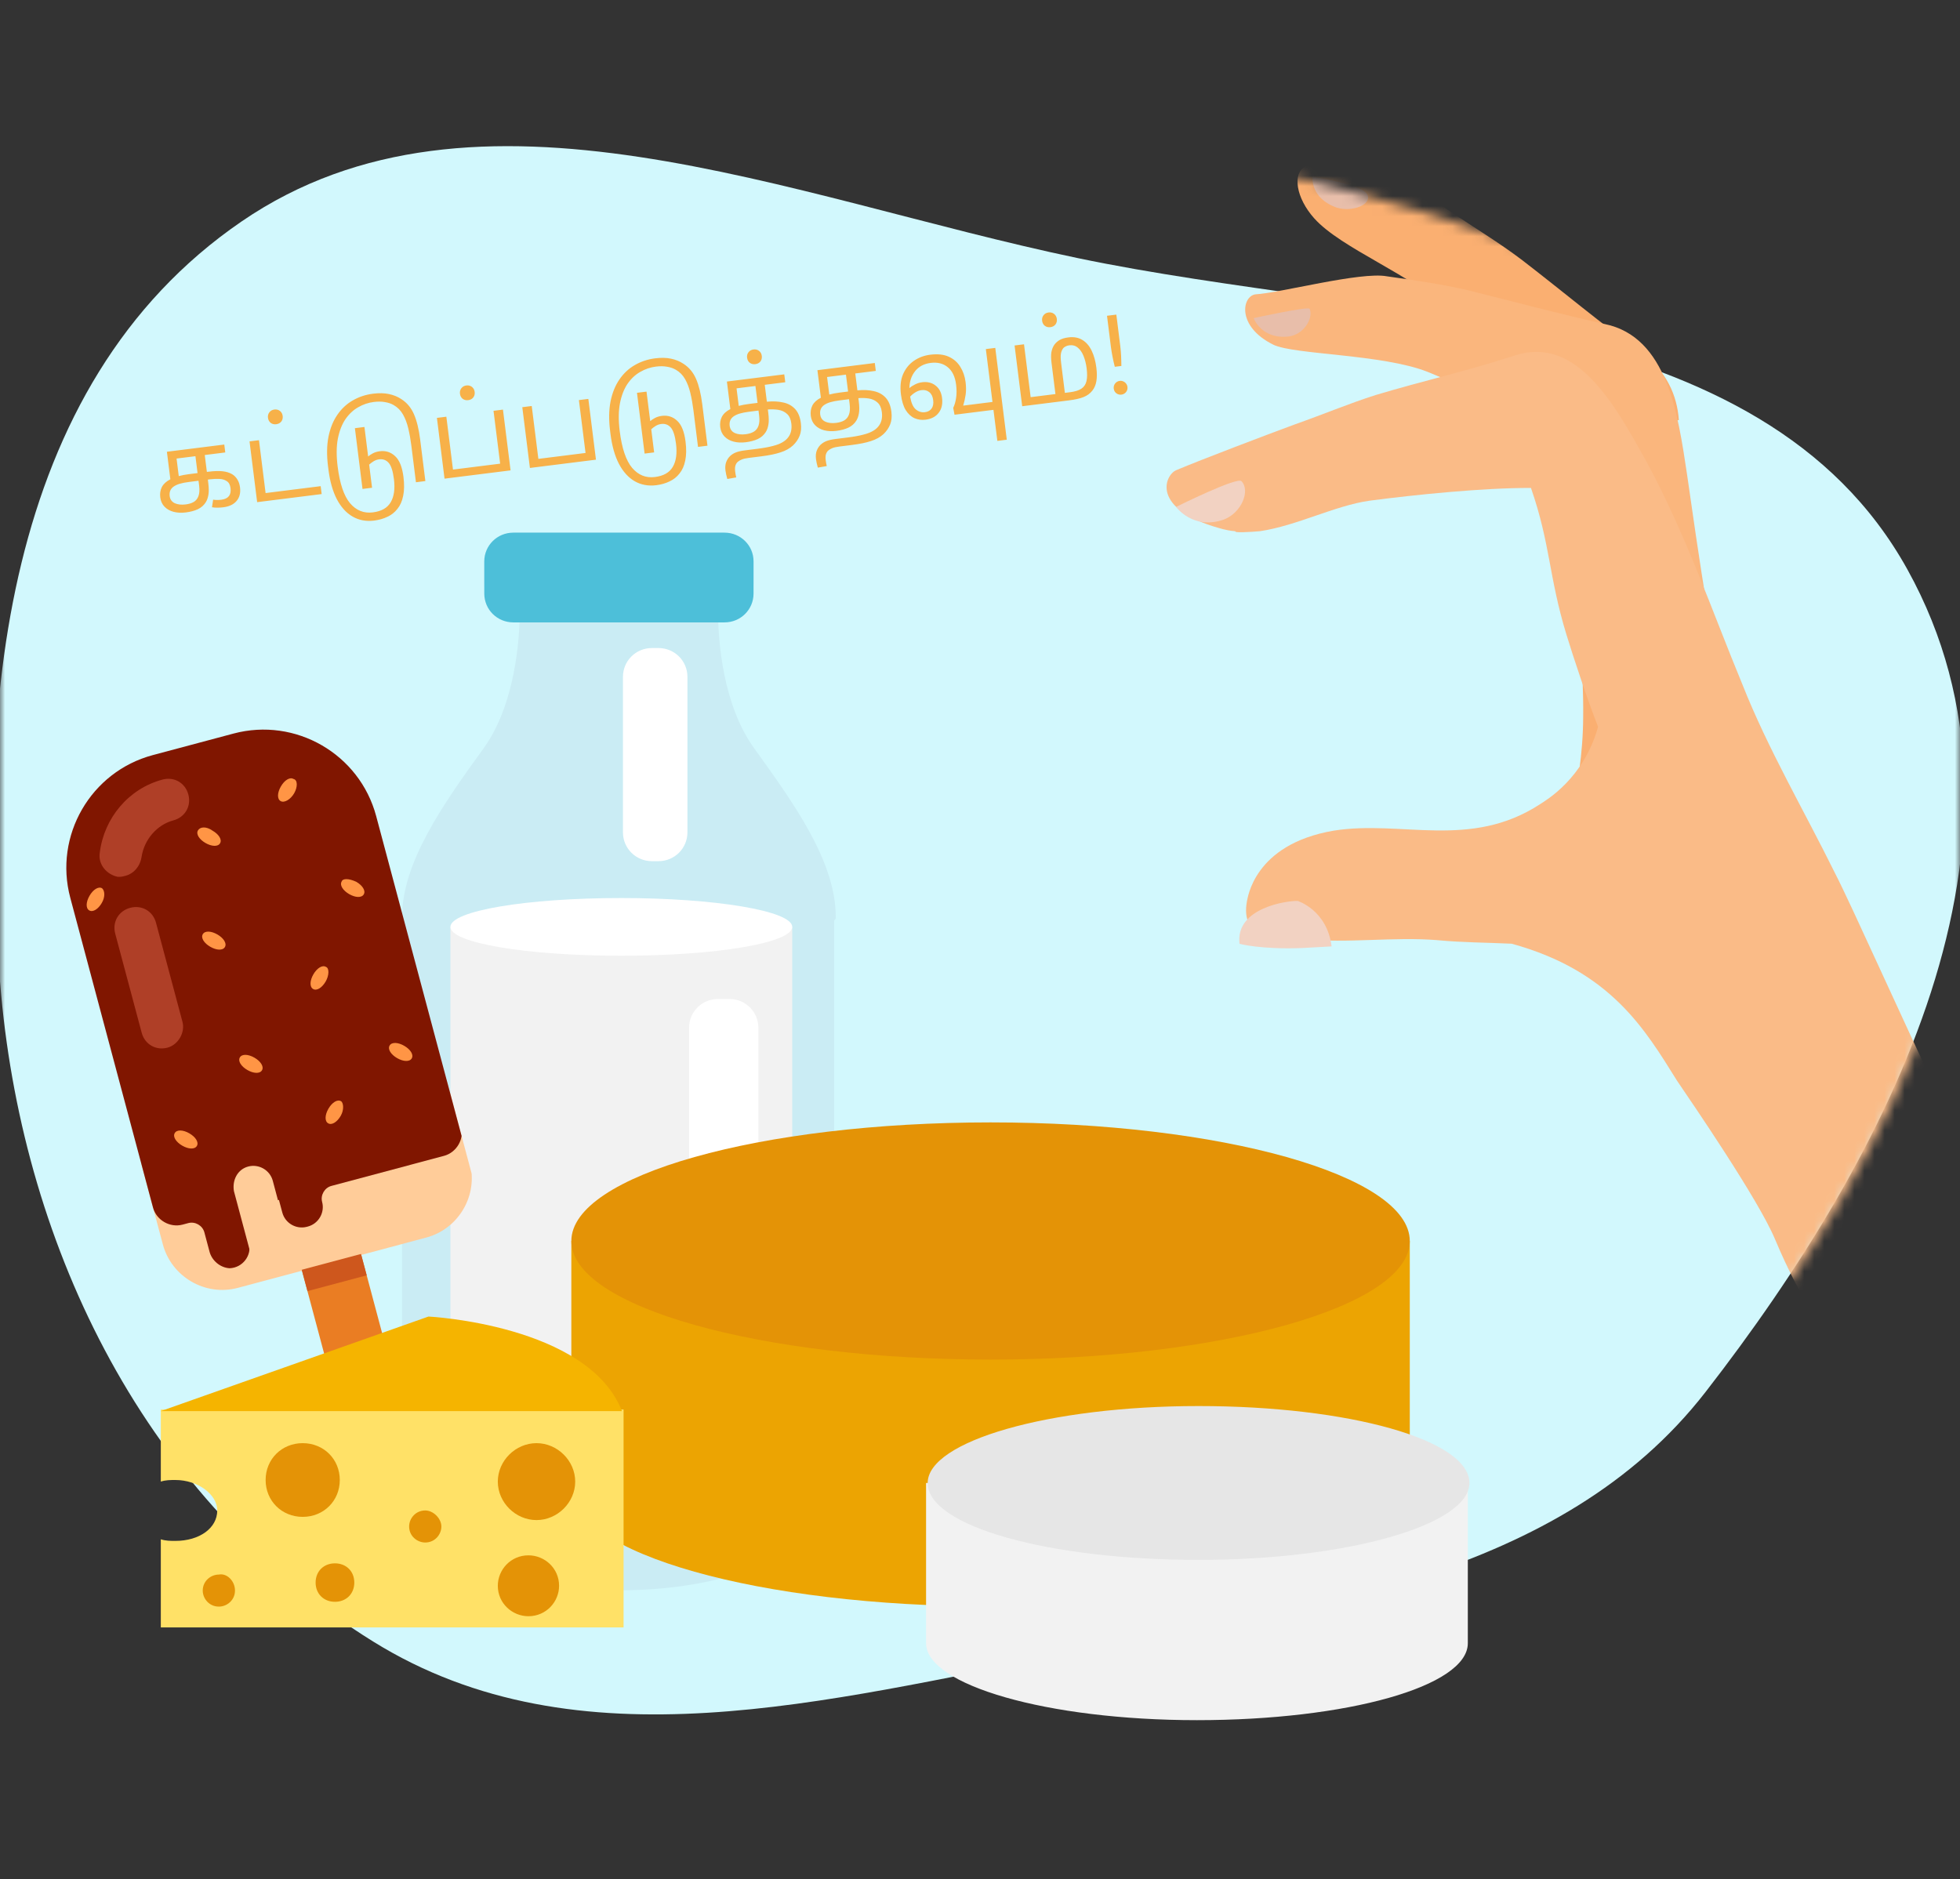 <svg xmlns="http://www.w3.org/2000/svg" width="195" height="187" viewBox="0 0 195 187" fill="none"><rect x="0" y="0" width="195" height="187" fill="#333333" stroke="none"/><mask id="mask0" maskUnits="userSpaceOnUse" x="0" y="0" width="195" height="187"><rect width="195" height="187" fill="white"></rect></mask><g mask="url(#mask0)"><path fill-rule="evenodd" clip-rule="evenodd" d="M0.114 98.977C-2.508 70.642 0.158 38.384 24.044 22.029C47.355 6.069 78.531 19.683 107.178 25.672C137.473 32.005 175.24 30.435 189.775 56.676C204.503 83.265 187.959 114.977 169.681 138.511C155.261 157.076 129.922 160.183 105.889 164.684C82.372 169.088 57.584 176.046 37.122 163.335C14.437 149.243 2.461 124.335 0.114 98.977Z" fill="#D2F8FD"></path><mask id="mask1" maskUnits="userSpaceOnUse" x="-1" y="10" width="197" height="161"><path fill-rule="evenodd" clip-rule="evenodd" d="M0.617 98.934C-2.005 70.599 0.661 38.341 24.547 21.986C47.858 6.026 90.357 9.47 119.004 15.459C149.299 21.792 175.743 30.392 190.278 56.633C205.006 83.222 188.462 114.934 170.184 138.468C155.764 157.033 130.425 160.14 106.392 164.641C82.875 169.045 58.086 176.003 37.625 163.292C14.94 149.2 2.964 124.292 0.617 98.934Z" fill="#D2F8FD"></path></mask><g mask="url(#mask1)"><path d="M155.528 49.618C155.528 49.618 157.605 62.162 157.511 71.281C157.477 79.087 155.093 83.639 156.275 84.16C158.922 85.01 169.407 77.124 169.112 76.149C168.818 75.174 163.917 58.18 163.696 57.448C163.476 56.717 160.702 46.016 160.702 46.016L155.528 49.618Z" fill="#FAAF71"></path><path d="M144.259 30.964C147.638 34.244 152.223 39.135 155.423 42.989L167.029 41.799C166.851 39.294 165.786 36.983 163.464 35.213C159.196 32.127 155.672 29.147 151.477 25.911C149.156 24.141 146.689 22.671 143.995 20.848C141.673 19.078 138.138 18.376 135.68 17.707C132.252 16.58 130.76 15.968 129.876 16.562C128.547 17.253 128.947 19.709 130.752 21.725C133.459 24.75 140.542 27.356 144.259 30.964Z" fill="#FAAF71"></path><path d="M156.804 43.8C156.728 46.976 156.313 49.042 155.974 51.354L165.675 83.081L174.179 81.227C170.455 66.764 168.823 53.821 167.841 47.188C166.94 41.196 165.874 33.527 159.667 32.246C154.92 31.174 150.865 30.083 146.08 28.887C143.45 28.276 140.897 27.91 137.978 27.493C135.386 27.005 127.322 29.157 124.919 29.286C123.573 29.448 122.986 32.472 126.685 34.3C128.735 35.301 137.55 35.224 142.05 37.008C146.441 38.816 152.627 41.55 156.804 43.8Z" fill="#FAB67D"></path><path d="M124.06 89.659C124.131 89.513 124.654 84.012 132.701 82.651C139.444 81.575 146.266 84.554 153.227 80.015C153.803 79.626 157.558 77.494 158.992 72.32C157.947 69.657 156.523 65.37 155.846 63.153C154.078 57.363 154.263 54.17 152.315 48.551C147.558 48.538 140.811 49.221 136.242 49.823C132.798 50.311 129.006 52.32 125.344 52.856C124.328 52.946 122.731 53.032 122.911 52.861C122.439 52.833 121.82 52.705 121.31 52.553C114.463 50.631 115.881 47.3 117.001 46.793C119.568 45.708 126.114 43.229 128.719 42.267C131.649 41.234 134.216 40.148 136.858 39.309C141.636 37.873 145.875 36.949 150.724 35.366C156.949 33.352 160.727 40.411 163.799 45.916C167.798 53.32 170.272 60.664 173.364 68.135C175.901 74.545 179.524 80.718 182.567 86.886C184.272 90.193 189.479 101.933 192.93 109.063C192.897 109.333 192.755 109.626 192.721 109.896C191.738 119.964 187.684 149.58 176.575 123.259C174.899 119.289 168.317 109.7 166.842 107.526C163.666 102.438 160.264 96.611 150.395 93.902C147.924 93.783 145.491 93.788 142.983 93.547C138.586 93.192 134.163 93.894 129.619 93.44C126.785 93.269 123.374 93.488 124.06 89.659Z" fill="#FABB87"></path><path d="M121.77 51.692C123.512 51.029 124.419 48.832 123.52 47.884C123.128 47.398 117.008 50.439 117.008 50.439C117.008 50.439 118.701 52.786 121.77 51.692Z" fill="#F2D2C2"></path><path d="M128.204 33.482C129.732 33.292 130.694 31.645 130.293 30.726C130.211 30.456 124.721 31.654 124.721 31.654C124.721 31.654 125.492 33.786 128.204 33.482Z" fill="#E8BEAA"></path><path d="M132.988 20.658C134.572 21.15 136.569 20.314 136.019 19.327C135.47 18.34 130.589 17.581 130.589 17.581C130.589 17.581 130.309 19.708 132.988 20.658Z" fill="#E8BEAA"></path><path d="M129.108 89.646C128.128 89.608 122.878 90.3 123.321 93.914C123.321 93.914 125.425 94.486 129.499 94.334L132.48 94.171C132.037 90.557 129.108 89.646 129.108 89.646Z" fill="#F2D2C2"></path></g><path d="M83.151 91.27C83.151 85.689 78.981 79.949 74.97 74.368C71.922 70.062 71.441 63.843 71.441 60.813H71.762C73.526 60.813 74.97 59.538 74.97 58.103V55.711C74.97 54.116 73.526 53 71.762 53H61.656H61.495H51.389C49.625 53 48.181 54.276 48.181 55.711V58.103C48.181 59.538 49.625 60.813 51.389 60.813H51.71C51.71 63.684 51.229 70.062 48.181 74.368C44.01 80.108 40 85.849 40 91.27V91.43C40 91.43 40 91.43 40 91.589V148.038C40 152.981 48.021 158.243 61.495 158.243C74.97 158.243 82.991 152.981 82.991 148.038V91.589C83.151 91.43 83.151 91.43 83.151 91.27C83.151 91.43 83.151 91.43 83.151 91.27Z" fill="#CAECF4"></path><path d="M44.812 92.227V147.878C44.812 151.227 52.352 153.778 61.816 153.778C71.281 153.778 78.82 151.067 78.82 147.878V92.227H44.812Z" fill="#F2F2F2"></path><path d="M78.82 92.228C78.82 93.822 71.281 95.098 61.816 95.098C52.352 95.098 44.812 93.822 44.812 92.228C44.812 90.633 52.352 89.357 61.816 89.357C71.12 89.357 78.82 90.633 78.82 92.228Z" fill="white"></path><path d="M74.97 59.059C74.97 60.654 73.687 61.93 72.083 61.93H51.069C49.465 61.93 48.181 60.654 48.181 59.059V55.87C48.181 54.276 49.465 53 51.069 53H72.083C73.687 53 74.97 54.276 74.97 55.87V59.059Z" fill="#4DBFD9"></path><path d="M68.393 82.818C68.393 84.413 67.11 85.689 65.506 85.689H64.864C63.26 85.689 61.977 84.413 61.977 82.818V67.351C61.977 65.756 63.26 64.481 64.864 64.481H65.506C67.11 64.481 68.393 65.756 68.393 67.351V82.818Z" fill="white"></path><path d="M75.451 139.267C75.451 140.862 74.168 142.137 72.564 142.137H71.441C69.837 142.137 68.554 140.862 68.554 139.267V102.273C68.554 100.678 69.837 99.402 71.441 99.402H72.564C74.168 99.402 75.451 100.678 75.451 102.273V139.267Z" fill="white"></path><path d="M56.843 123.482V148.039C56.843 154.577 75.612 159.839 98.551 159.839C121.49 159.839 140.259 154.577 140.259 148.039V123.482H56.843Z" fill="#ECA402"></path><path d="M140.259 123.482C140.259 130.019 121.49 135.282 98.551 135.282C75.612 135.282 56.843 130.019 56.843 123.482C56.843 116.944 75.612 111.682 98.551 111.682C121.49 111.682 140.259 116.944 140.259 123.482Z" fill="#E49306"></path><path d="M92.134 147.561V163.506C92.134 167.652 104.165 171.161 119.084 171.161C134.002 171.161 146.033 167.812 146.033 163.506V147.561H92.134Z" fill="#F2F2F2"></path><path d="M146.194 147.56C146.194 151.706 134.163 155.214 119.244 155.214C104.326 155.214 92.295 151.866 92.295 147.56C92.295 143.414 104.326 139.906 119.244 139.906C134.163 139.906 146.194 143.255 146.194 147.56Z" fill="#E6E6E6"></path><path d="M18.482 50.989C18.046 51.044 17.644 51.024 17.278 50.93C16.911 50.835 16.609 50.666 16.372 50.422C16.134 50.179 15.992 49.868 15.944 49.489C15.897 49.111 15.95 48.768 16.103 48.461C16.264 48.152 16.546 47.895 16.949 47.689L16.605 44.95L22.314 44.234L22.412 45.02L20.371 45.276L20.582 46.957L20.757 46.935C21.324 46.864 21.788 46.85 22.148 46.893C22.508 46.93 22.823 47.027 23.094 47.185C23.301 47.307 23.475 47.481 23.614 47.707C23.752 47.926 23.841 48.189 23.879 48.495C23.948 49.047 23.835 49.498 23.538 49.845C23.249 50.192 22.803 50.403 22.199 50.479C22.031 50.5 21.848 50.512 21.649 50.515C21.45 50.517 21.263 50.504 21.09 50.474L21.205 49.717C21.454 49.759 21.725 49.762 22.016 49.726C22.714 49.638 23.021 49.252 22.935 48.569C22.893 48.234 22.768 48.002 22.559 47.873C22.357 47.736 22.112 47.663 21.823 47.655C21.532 47.639 21.235 47.651 20.929 47.689L20.678 47.721L20.722 48.07C20.783 48.557 20.787 48.945 20.734 49.232C20.689 49.519 20.602 49.766 20.473 49.975C20.282 50.279 20.015 50.513 19.673 50.674C19.338 50.827 18.941 50.932 18.482 50.989ZM17.566 45.627L17.785 47.374C18.085 47.292 18.421 47.228 18.792 47.181L19.654 47.073L19.444 45.392L17.566 45.627ZM16.881 49.361C16.923 49.696 17.093 49.933 17.392 50.073C17.689 50.205 18.049 50.245 18.471 50.192C18.791 50.152 19.058 50.071 19.272 49.948C19.492 49.817 19.649 49.623 19.742 49.368C19.843 49.111 19.866 48.765 19.812 48.328L19.75 47.837L18.811 47.955C18.44 48.001 18.127 48.063 17.87 48.139C17.621 48.215 17.412 48.315 17.243 48.44C16.953 48.661 16.832 48.968 16.881 49.361ZM25.584 49.966L24.826 43.919L25.765 43.801L26.424 49.062L31.904 48.375L32.002 49.161L25.584 49.966ZM27.483 42.211C27.272 42.238 27.09 42.194 26.935 42.08C26.779 41.959 26.688 41.79 26.66 41.572C26.634 41.361 26.681 41.177 26.802 41.022C26.923 40.866 27.089 40.775 27.3 40.749C27.511 40.722 27.694 40.769 27.85 40.89C28.006 41.011 28.097 41.177 28.123 41.388C28.15 41.606 28.104 41.794 27.983 41.949C27.861 42.097 27.695 42.185 27.483 42.211ZM36.066 48.651L35.308 42.605L36.258 42.486L36.626 45.422C36.746 45.318 36.903 45.213 37.096 45.108C37.297 45.001 37.529 44.932 37.791 44.899C38.38 44.825 38.889 44.99 39.316 45.395C39.743 45.792 40.018 46.478 40.14 47.453C40.232 48.188 40.222 48.818 40.111 49.342C40.006 49.865 39.816 50.295 39.541 50.633C39.273 50.977 38.941 51.24 38.542 51.423C38.152 51.612 37.713 51.737 37.226 51.799C36.433 51.898 35.718 51.766 35.081 51.402C34.451 51.038 33.928 50.461 33.511 49.67C33.102 48.879 32.822 47.891 32.674 46.704L32.635 46.399C32.498 45.3 32.512 44.323 32.678 43.467C32.851 42.61 33.144 41.882 33.557 41.283C33.969 40.678 34.478 40.2 35.085 39.85C35.698 39.492 36.375 39.267 37.117 39.174C37.714 39.099 38.24 39.111 38.696 39.209C39.159 39.306 39.568 39.473 39.923 39.709C40.485 40.067 40.907 40.572 41.188 41.225C41.468 41.869 41.674 42.712 41.804 43.753L42.32 47.867L41.382 47.985L40.925 44.34C40.848 43.728 40.747 43.161 40.622 42.637C40.497 42.106 40.32 41.64 40.093 41.24C39.865 40.84 39.56 40.531 39.178 40.313C38.931 40.166 38.641 40.066 38.309 40.011C37.983 39.949 37.609 39.944 37.187 39.997C36.642 40.065 36.124 40.241 35.635 40.524C35.145 40.8 34.721 41.197 34.365 41.714C34.016 42.231 33.765 42.88 33.611 43.66C33.465 44.44 33.459 45.361 33.592 46.423C33.806 48.133 34.217 49.349 34.825 50.071C35.44 50.792 36.196 51.096 37.09 50.984C37.949 50.877 38.542 50.54 38.871 49.974C39.206 49.407 39.313 48.64 39.192 47.672C39.091 46.872 38.916 46.332 38.667 46.053C38.418 45.774 38.104 45.658 37.726 45.705C37.522 45.731 37.338 45.794 37.173 45.896C37.008 45.998 36.86 46.109 36.727 46.23L37.016 48.532L36.066 48.651ZM44.227 47.628L43.468 41.582L44.407 41.464L45.067 46.725L49.76 46.136L49.1 40.876L50.039 40.758L50.797 46.804L44.227 47.628ZM46.584 39.816C46.373 39.843 46.19 39.799 46.035 39.686C45.88 39.565 45.788 39.395 45.761 39.177C45.735 38.966 45.782 38.782 45.903 38.627C46.024 38.471 46.19 38.38 46.401 38.354C46.612 38.327 46.795 38.375 46.95 38.495C47.106 38.616 47.197 38.782 47.224 38.993C47.251 39.212 47.204 39.399 47.083 39.554C46.961 39.703 46.795 39.79 46.584 39.816ZM52.721 46.563L51.963 40.517L52.902 40.399L53.562 45.66L58.255 45.071L57.595 39.81L58.534 39.693L59.292 45.739L52.721 46.563ZM64.131 45.133L63.373 39.086L64.322 38.967L64.69 41.903C64.81 41.799 64.967 41.695 65.161 41.589C65.362 41.483 65.593 41.413 65.855 41.38C66.445 41.306 66.953 41.471 67.381 41.876C67.808 42.273 68.082 42.96 68.204 43.935C68.296 44.669 68.287 45.299 68.175 45.823C68.071 46.346 67.881 46.776 67.605 47.114C67.338 47.458 67.005 47.721 66.607 47.904C66.217 48.093 65.778 48.219 65.29 48.28C64.497 48.379 63.782 48.247 63.145 47.884C62.516 47.519 61.992 46.942 61.576 46.151C61.166 45.36 60.887 44.372 60.738 43.186L60.7 42.88C60.562 41.781 60.576 40.804 60.742 39.948C60.916 39.091 61.209 38.363 61.622 37.765C62.033 37.159 62.543 36.681 63.149 36.331C63.762 35.974 64.44 35.748 65.182 35.655C65.778 35.581 66.305 35.592 66.76 35.69C67.224 35.787 67.632 35.954 67.987 36.191C68.549 36.549 68.971 37.054 69.253 37.706C69.533 38.351 69.738 39.193 69.869 40.234L70.385 44.349L69.446 44.466L68.989 40.821C68.912 40.21 68.812 39.642 68.687 39.118C68.561 38.587 68.385 38.121 68.157 37.721C67.929 37.321 67.625 37.012 67.243 36.794C66.995 36.647 66.705 36.547 66.373 36.493C66.048 36.43 65.674 36.425 65.252 36.478C64.706 36.546 64.189 36.722 63.699 37.005C63.209 37.281 62.786 37.678 62.429 38.196C62.08 38.712 61.829 39.361 61.676 40.141C61.53 40.921 61.523 41.842 61.656 42.904C61.871 44.614 62.282 45.83 62.89 46.552C63.505 47.273 64.26 47.578 65.155 47.465C66.013 47.358 66.607 47.021 66.935 46.455C67.27 45.888 67.377 45.121 67.256 44.153C67.156 43.353 66.981 42.813 66.732 42.534C66.482 42.255 66.168 42.139 65.79 42.186C65.586 42.212 65.402 42.276 65.238 42.378C65.073 42.48 64.924 42.591 64.792 42.711L65.08 45.014L64.131 45.133ZM74.196 44.004C73.759 44.059 73.357 44.039 72.991 43.944C72.624 43.85 72.322 43.681 72.085 43.437C71.847 43.193 71.705 42.882 71.657 42.504C71.61 42.126 71.663 41.783 71.817 41.475C71.977 41.167 72.259 40.91 72.662 40.704L72.319 37.964L78.027 37.249L78.126 38.035L76.085 38.29L76.295 39.971C76.894 39.911 77.433 39.936 77.912 40.046C78.398 40.147 78.794 40.364 79.102 40.695C79.41 41.026 79.601 41.493 79.677 42.097C79.738 42.585 79.698 43.003 79.557 43.354C79.418 43.711 79.196 44.035 78.892 44.324C78.567 44.623 78.156 44.852 77.659 45.011C77.169 45.176 76.532 45.307 75.746 45.406L74.513 45.56C74.207 45.599 73.973 45.65 73.811 45.715C73.65 45.779 73.512 45.86 73.398 45.955C73.292 46.05 73.215 46.174 73.168 46.328C73.121 46.481 73.112 46.678 73.142 46.919C73.169 47.137 73.205 47.332 73.249 47.504L72.359 47.66C72.321 47.531 72.284 47.388 72.25 47.23C72.216 47.079 72.192 46.942 72.176 46.818C72.136 46.498 72.16 46.218 72.248 45.977C72.337 45.745 72.464 45.548 72.629 45.386C72.8 45.224 72.999 45.1 73.225 45.012C73.457 44.924 73.756 44.857 74.12 44.812L75.309 44.662C75.957 44.581 76.484 44.486 76.892 44.375C77.3 44.272 77.624 44.147 77.864 43.998C78.105 43.857 78.298 43.685 78.443 43.482C78.701 43.125 78.796 42.677 78.729 42.138C78.675 41.709 78.532 41.391 78.299 41.183C78.065 40.969 77.778 40.835 77.439 40.781C77.1 40.728 76.751 40.716 76.392 40.746L76.435 41.084C76.496 41.572 76.5 41.959 76.448 42.247C76.402 42.533 76.315 42.781 76.186 42.989C75.995 43.294 75.729 43.527 75.387 43.688C75.051 43.841 74.654 43.946 74.196 44.004ZM73.279 38.642L73.498 40.388C73.799 40.306 74.134 40.242 74.505 40.196L75.368 40.088L75.157 38.407L73.279 38.642ZM72.595 42.375C72.637 42.71 72.807 42.947 73.105 43.087C73.403 43.22 73.762 43.26 74.184 43.207C74.505 43.167 74.772 43.085 74.985 42.962C75.205 42.831 75.362 42.638 75.456 42.382C75.556 42.119 75.579 41.772 75.525 41.343L75.463 40.852L74.525 40.969C74.154 41.016 73.84 41.077 73.583 41.154C73.334 41.229 73.125 41.33 72.956 41.454C72.666 41.675 72.545 41.982 72.595 42.375ZM75.15 36.235C74.939 36.261 74.757 36.218 74.602 36.104C74.446 35.983 74.355 35.813 74.328 35.595C74.301 35.384 74.348 35.201 74.469 35.045C74.59 34.89 74.756 34.798 74.967 34.772C75.178 34.746 75.361 34.793 75.517 34.914C75.673 35.035 75.764 35.201 75.79 35.412C75.817 35.63 75.771 35.817 75.65 35.972C75.528 36.121 75.362 36.208 75.15 36.235ZM83.202 42.874C82.766 42.929 82.364 42.909 81.998 42.815C81.631 42.721 81.329 42.551 81.091 42.308C80.854 42.064 80.711 41.753 80.664 41.375C80.617 40.996 80.67 40.653 80.823 40.346C80.984 40.037 81.266 39.78 81.669 39.575L81.325 36.835L87.034 36.119L87.132 36.905L85.091 37.161L85.302 38.842C85.9 38.782 86.439 38.806 86.919 38.916C87.404 39.018 87.801 39.234 88.109 39.565C88.416 39.896 88.608 40.364 88.684 40.968C88.745 41.455 88.705 41.874 88.564 42.224C88.424 42.582 88.202 42.905 87.899 43.195C87.574 43.494 87.163 43.723 86.665 43.882C86.176 44.046 85.539 44.178 84.753 44.276L83.519 44.431C83.214 44.469 82.98 44.521 82.818 44.586C82.656 44.65 82.519 44.73 82.405 44.826C82.298 44.92 82.222 45.045 82.174 45.199C82.127 45.352 82.119 45.549 82.149 45.789C82.176 46.008 82.212 46.203 82.255 46.374L81.366 46.53C81.328 46.402 81.291 46.259 81.257 46.101C81.223 45.95 81.198 45.812 81.183 45.689C81.142 45.368 81.166 45.088 81.255 44.848C81.344 44.615 81.471 44.418 81.635 44.257C81.807 44.095 82.006 43.971 82.231 43.883C82.464 43.795 82.762 43.728 83.126 43.682L84.316 43.533C84.963 43.452 85.491 43.356 85.898 43.246C86.307 43.143 86.631 43.017 86.871 42.869C87.112 42.728 87.305 42.556 87.449 42.353C87.708 41.995 87.803 41.547 87.735 41.009C87.682 40.58 87.538 40.261 87.305 40.054C87.071 39.84 86.785 39.706 86.445 39.652C86.106 39.599 85.757 39.587 85.399 39.617L85.442 39.955C85.503 40.443 85.507 40.83 85.454 41.118C85.409 41.404 85.322 41.652 85.192 41.86C85.002 42.165 84.735 42.398 84.393 42.559C84.058 42.712 83.661 42.817 83.202 42.874ZM82.286 37.513L82.505 39.259C82.805 39.177 83.141 39.113 83.512 39.066L84.374 38.958L84.163 37.278L82.286 37.513ZM81.601 41.246C81.643 41.581 81.813 41.818 82.112 41.958C82.409 42.091 82.769 42.131 83.191 42.078C83.511 42.038 83.778 41.956 83.992 41.833C84.212 41.702 84.369 41.509 84.462 41.253C84.562 40.989 84.585 40.643 84.531 40.214L84.47 39.722L83.531 39.84C83.16 39.886 82.846 39.948 82.59 40.025C82.341 40.1 82.132 40.2 81.962 40.325C81.672 40.546 81.552 40.853 81.601 41.246ZM92.078 41.762C91.692 41.81 91.328 41.76 90.984 41.611C90.639 41.454 90.346 41.184 90.106 40.8C89.873 40.416 89.716 39.896 89.633 39.241C89.536 38.463 89.607 37.792 89.847 37.23C90.094 36.667 90.456 36.222 90.932 35.897C91.409 35.571 91.945 35.37 92.542 35.296C93.284 35.203 93.902 35.269 94.396 35.496C94.89 35.722 95.272 36.058 95.543 36.505C95.82 36.943 95.994 37.45 96.066 38.025C96.124 38.49 96.125 38.911 96.069 39.288C96.013 39.664 95.932 40.022 95.827 40.36L98.741 39.995L98.081 34.734L99.02 34.617L100.165 43.752L99.227 43.87L98.839 40.781L94.965 41.267L94.835 40.584C94.97 40.309 95.066 39.979 95.121 39.595C95.183 39.203 95.183 38.76 95.121 38.265C95.023 37.486 94.748 36.911 94.294 36.539C93.841 36.167 93.276 36.024 92.6 36.109C91.93 36.193 91.41 36.469 91.04 36.936C90.677 37.396 90.488 37.955 90.475 38.615C90.649 38.467 90.844 38.343 91.06 38.242C91.276 38.134 91.504 38.064 91.744 38.034C92.267 37.969 92.71 38.076 93.07 38.356C93.438 38.635 93.656 39.047 93.724 39.593C93.8 40.197 93.688 40.691 93.389 41.076C93.097 41.46 92.66 41.689 92.078 41.762ZM91.687 38.818C91.468 38.845 91.263 38.919 91.071 39.039C90.879 39.152 90.704 39.295 90.549 39.47C90.656 40.092 90.846 40.516 91.118 40.74C91.39 40.965 91.694 41.056 92.028 41.014C92.312 40.978 92.53 40.859 92.682 40.655C92.833 40.444 92.886 40.164 92.843 39.814C92.797 39.451 92.668 39.186 92.455 39.02C92.241 38.848 91.985 38.78 91.687 38.818ZM106.294 33.572C106.84 33.503 107.305 33.589 107.69 33.829C108.074 34.062 108.381 34.418 108.611 34.9C108.84 35.373 108.996 35.938 109.078 36.593C109.142 37.102 109.142 37.545 109.079 37.923C109.015 38.3 108.878 38.62 108.667 38.883C108.443 39.163 108.152 39.373 107.793 39.514C107.441 39.654 106.952 39.764 106.326 39.842L101.698 40.422L100.94 34.376L101.879 34.258L102.539 39.519L105.005 39.21L104.618 36.121C104.561 35.67 104.557 35.308 104.604 35.036C104.657 34.756 104.753 34.515 104.89 34.313C105.035 34.11 105.217 33.947 105.438 33.823C105.659 33.699 105.945 33.615 106.294 33.572ZM106.371 34.36C106.247 34.376 106.129 34.413 106.019 34.471C105.907 34.522 105.816 34.596 105.747 34.693C105.647 34.839 105.58 35.013 105.547 35.217C105.512 35.414 105.523 35.737 105.58 36.189L105.944 39.092L106.457 39.028C106.952 38.965 107.329 38.848 107.588 38.675C107.847 38.502 108.015 38.252 108.092 37.925C108.17 37.597 108.176 37.175 108.111 36.658C108.053 36.193 107.949 35.781 107.801 35.422C107.66 35.063 107.47 34.788 107.232 34.596C107 34.396 106.713 34.317 106.371 34.36ZM104.503 32.554C104.292 32.581 104.11 32.537 103.955 32.423C103.799 32.303 103.708 32.133 103.68 31.915C103.654 31.704 103.701 31.52 103.822 31.365C103.943 31.209 104.109 31.118 104.32 31.092C104.531 31.065 104.714 31.113 104.87 31.233C105.025 31.354 105.116 31.52 105.143 31.731C105.17 31.95 105.124 32.137 105.003 32.292C104.881 32.441 104.714 32.528 104.503 32.554ZM111.064 31.305L111.455 34.426C111.476 34.59 111.492 34.751 111.504 34.908C111.517 35.066 111.528 35.225 111.537 35.386C111.545 35.544 111.551 35.708 111.554 35.877C111.56 36.043 111.564 36.222 111.566 36.414L110.911 36.496C110.865 36.309 110.823 36.135 110.784 35.974C110.749 35.808 110.716 35.648 110.685 35.493C110.654 35.334 110.625 35.177 110.599 35.022C110.572 34.866 110.548 34.706 110.527 34.543L110.136 31.421L111.064 31.305ZM110.807 38.671C110.795 38.576 110.8 38.485 110.822 38.397C110.848 38.309 110.888 38.23 110.942 38.16C110.996 38.091 111.061 38.033 111.137 37.986C111.216 37.939 111.304 37.91 111.403 37.898C111.497 37.886 111.587 37.893 111.671 37.919C111.76 37.945 111.839 37.985 111.908 38.039C111.978 38.093 112.036 38.16 112.083 38.239C112.13 38.318 112.159 38.405 112.171 38.5C112.183 38.598 112.176 38.691 112.151 38.779C112.124 38.864 112.084 38.941 112.03 39.011C111.976 39.08 111.909 39.137 111.829 39.18C111.754 39.226 111.669 39.255 111.574 39.267C111.476 39.28 111.383 39.273 111.295 39.247C111.21 39.224 111.134 39.186 111.064 39.132C110.994 39.078 110.936 39.013 110.89 38.937C110.847 38.858 110.819 38.769 110.807 38.671Z" fill="#F7B149"></path></g><g clip-path="url(#clip0)"><path d="M34.676 120.134L41.848 146.993C42.287 148.636 41.296 150.349 39.653 150.788C38.011 151.226 36.394 150.209 35.955 148.567L28.783 121.708C28.344 120.065 29.335 118.352 30.881 117.939C31.654 117.733 32.505 117.816 33.239 118.241C33.877 118.692 34.47 119.361 34.676 120.134Z" fill="#EA7D23"></path><path d="M14.062 115.807L16.203 123.826C17.055 127.014 20.386 129.023 23.67 128.145L42.414 123.14C45.602 122.289 47.611 118.958 46.733 115.673L44.592 107.654L14.062 115.807Z" fill="#FFCC99"></path><path d="M35.915 124.772L30.021 126.346L30.589 128.471L36.482 126.897L35.915 124.772Z" fill="#CE571D"></path><path d="M37.426 81.207C35.775 75.024 29.41 71.342 23.226 72.993L15.207 75.134C9.024 76.785 5.342 83.151 6.993 89.334L15.223 120.154C15.558 121.41 16.905 122.189 18.161 121.854L18.74 121.699C19.417 121.519 20.151 121.943 20.332 122.62L20.848 124.552C21.08 125.422 21.892 126.136 22.839 126.194C24.172 126.148 25.073 124.873 24.764 123.713L23.887 120.428L27.751 119.396L28.087 120.652C28.37 121.715 29.472 122.352 30.535 122.069L30.632 122.043C31.694 121.759 32.332 120.657 32.048 119.595C31.867 118.918 32.292 118.184 32.968 118.003L44.176 115.01C45.432 114.675 46.211 113.329 45.875 112.073L37.62 81.156L37.426 81.207Z" fill="#801600"></path><path d="M12.512 87.137C12.223 87.214 12.029 87.266 11.714 87.246C10.619 87.022 9.729 86.017 9.929 84.825C10.359 81.398 12.787 78.473 16.168 77.57C17.327 77.26 18.429 77.897 18.739 79.057C19.048 80.216 18.411 81.318 17.252 81.628C15.609 82.066 14.347 83.542 14.084 85.268C13.929 86.241 13.285 86.93 12.512 87.137Z" fill="#AF3F27"></path><path d="M16.667 104.244C15.507 104.553 14.405 103.916 14.096 102.757L11.464 92.902C11.155 91.743 11.792 90.641 12.951 90.331C14.111 90.022 15.213 90.659 15.522 91.818L18.154 101.673C18.438 102.736 17.729 103.96 16.667 104.244Z" fill="#AF3F27"></path><path d="M24.69 116.074C25.753 115.79 26.855 116.427 27.139 117.49L29.099 124.833L25.235 125.865L23.274 118.522C23.087 117.434 23.628 116.358 24.69 116.074Z" fill="#FFCC99"></path><path d="M21.629 92.983C22.241 93.337 22.589 93.865 22.377 94.232C22.165 94.599 21.533 94.561 20.921 94.207C20.309 93.853 19.961 93.325 20.174 92.957C20.386 92.59 21.017 92.628 21.629 92.983Z" fill="#FF9545"></path><path d="M21.149 82.655C21.761 83.009 22.109 83.537 21.896 83.904C21.684 84.272 21.053 84.233 20.441 83.879C19.829 83.525 19.481 82.997 19.693 82.63C19.905 82.263 20.511 82.204 21.149 82.655Z" fill="#FF9545"></path><path d="M25.318 105.244C25.93 105.598 26.278 106.126 26.066 106.494C25.853 106.861 25.222 106.822 24.61 106.468C23.998 106.114 23.65 105.586 23.862 105.219C24.075 104.852 24.706 104.89 25.318 105.244Z" fill="#FF9545"></path><path d="M35.444 87.74C36.057 88.094 36.405 88.623 36.192 88.99C35.98 89.357 35.348 89.319 34.736 88.965C34.124 88.61 33.776 88.082 33.989 87.715C34.105 87.374 34.736 87.412 35.444 87.74Z" fill="#FF9545"></path><path d="M18.84 112.772C19.452 113.126 19.8 113.654 19.588 114.021C19.375 114.388 18.744 114.35 18.132 113.996C17.52 113.642 17.172 113.114 17.384 112.746C17.597 112.379 18.228 112.417 18.84 112.772Z" fill="#FF9545"></path><path d="M10.13 89.841C9.776 90.453 9.248 90.801 8.881 90.589C8.513 90.376 8.552 89.745 8.906 89.133C9.26 88.521 9.788 88.173 10.155 88.385C10.426 88.624 10.484 89.229 10.13 89.841Z" fill="#FF9545"></path><path d="M29.264 78.936C28.91 79.549 28.285 79.922 27.918 79.71C27.551 79.498 27.589 78.866 27.944 78.254C28.297 77.642 28.826 77.294 29.193 77.507C29.631 77.597 29.618 78.325 29.264 78.936Z" fill="#FF9545"></path><path d="M32.401 97.662C32.047 98.274 31.519 98.622 31.152 98.409C30.785 98.197 30.823 97.566 31.177 96.953C31.531 96.341 32.059 95.993 32.426 96.206C32.768 96.322 32.755 97.049 32.401 97.662Z" fill="#FF9545"></path><path d="M40.217 104.061C40.829 104.415 41.177 104.943 40.965 105.31C40.752 105.677 40.121 105.639 39.509 105.285C38.897 104.931 38.549 104.403 38.761 104.035C38.974 103.668 39.605 103.707 40.217 104.061Z" fill="#FF9545"></path><path d="M33.9 111.027C33.546 111.639 33.018 111.987 32.651 111.774C32.283 111.562 32.322 110.931 32.676 110.319C33.03 109.707 33.558 109.359 33.925 109.571C34.17 109.713 34.254 110.415 33.9 111.027Z" fill="#FF9545"></path></g><path d="M62.039 140.408V161.935H16V153.164C16.481 153.324 16.962 153.324 17.444 153.324C19.85 153.324 21.614 152.048 21.614 150.294C21.614 148.699 19.689 147.264 17.444 147.264C16.962 147.264 16.481 147.264 16 147.424V140.248H62.039V140.408Z" fill="#FFE167"></path><path d="M16 140.408L42.629 131C42.629 131 58.51 131.797 61.878 140.408H16Z" fill="#F5B400"></path><path d="M33.806 147.265C33.806 149.338 32.202 150.933 30.116 150.933C28.031 150.933 26.427 149.338 26.427 147.265C26.427 145.192 28.031 143.598 30.116 143.598C32.202 143.598 33.806 145.192 33.806 147.265Z" fill="#E49306"></path><path d="M43.912 151.89C43.912 152.687 43.271 153.484 42.308 153.484C41.506 153.484 40.704 152.846 40.704 151.89C40.704 151.092 41.346 150.295 42.308 150.295C43.11 150.295 43.912 151.092 43.912 151.89Z" fill="#E49306"></path><path d="M35.25 157.47C35.25 158.586 34.447 159.384 33.325 159.384C32.202 159.384 31.4 158.586 31.4 157.47C31.4 156.354 32.202 155.557 33.325 155.557C34.447 155.557 35.25 156.354 35.25 157.47Z" fill="#E49306"></path><path d="M57.227 147.425C57.227 149.498 55.462 151.252 53.377 151.252C51.291 151.252 49.527 149.498 49.527 147.425C49.527 145.352 51.291 143.598 53.377 143.598C55.462 143.598 57.227 145.352 57.227 147.425Z" fill="#E49306"></path><path d="M55.623 157.789C55.623 159.384 54.339 160.819 52.575 160.819C50.971 160.819 49.527 159.544 49.527 157.789C49.527 156.195 50.81 154.76 52.575 154.76C54.179 154.76 55.623 156.035 55.623 157.789Z" fill="#E49306"></path><path d="M23.379 158.267C23.379 159.224 22.577 159.862 21.775 159.862C20.812 159.862 20.171 159.065 20.171 158.267C20.171 157.311 20.973 156.673 21.775 156.673C22.577 156.513 23.379 157.311 23.379 158.267Z" fill="#E49306"></path><defs><clipPath id="clip0"><rect width="31.5" height="79.4" fill="white" transform="translate(4 78.127) rotate(-14.951)"></rect></clipPath></defs></svg>